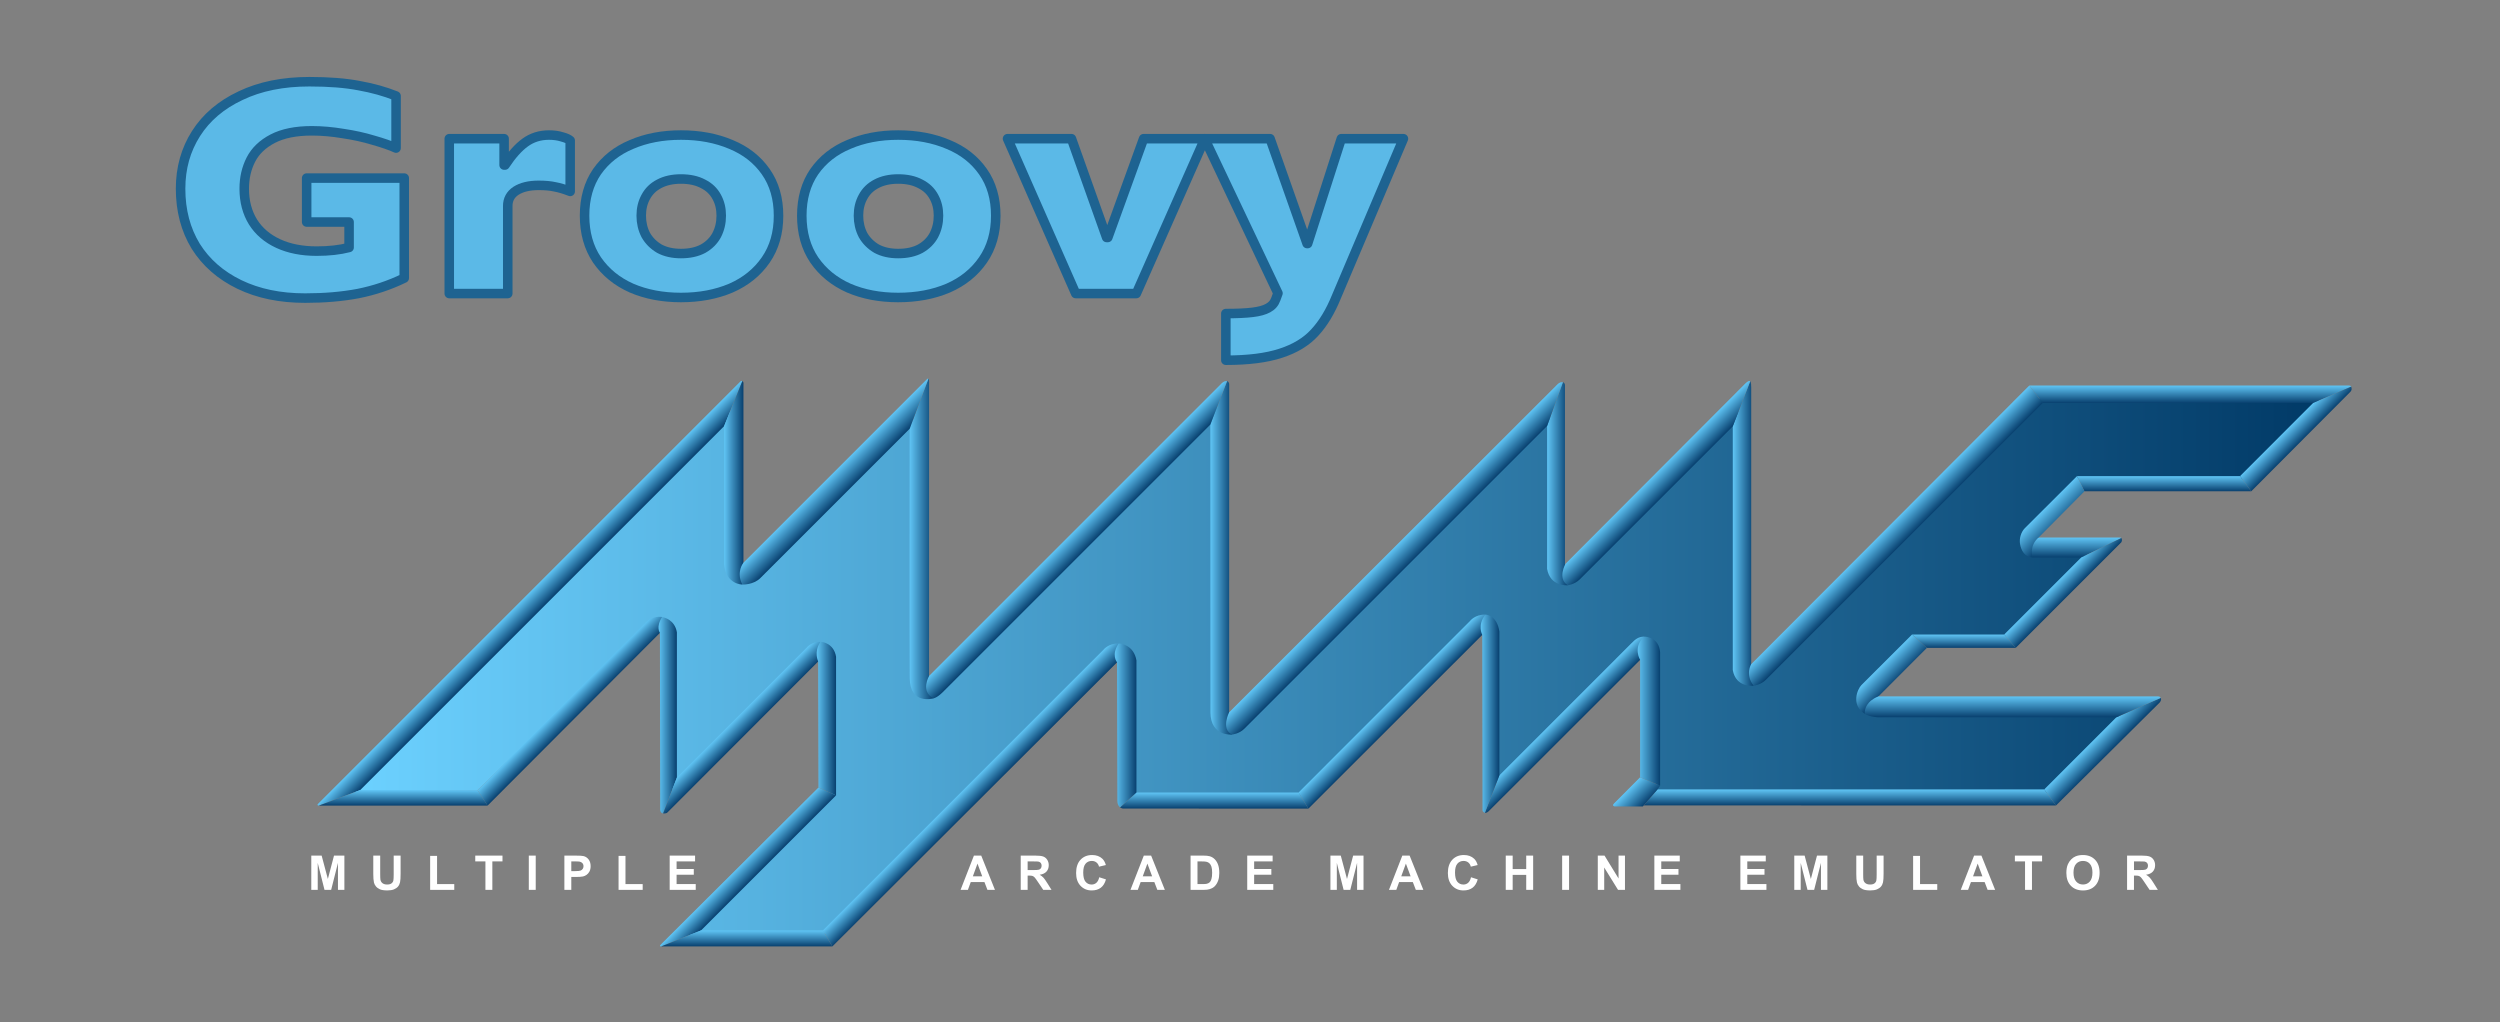<?xml version="1.0" encoding="UTF-8" standalone="no"?>
<!-- Generator: Adobe Illustrator 16.0.3, SVG Export Plug-In . SVG Version: 6.00 Build 0)  -->

<svg
   xmlns:dc="http://purl.org/dc/elements/1.1/"
   xmlns:cc="http://creativecommons.org/ns#"
   xmlns:rdf="http://www.w3.org/1999/02/22-rdf-syntax-ns#"
   xmlns:svg="http://www.w3.org/2000/svg"
   xmlns="http://www.w3.org/2000/svg"
   xmlns:sodipodi="http://sodipodi.sourceforge.net/DTD/sodipodi-0.dtd"
   xmlns:inkscape="http://www.inkscape.org/namespaces/inkscape"
   version="1.1"
   id="TEXT"
   x="0px"
   y="0px"
   width="659.929"
   height="269.78"
   viewBox="0 -0.001 659.929 269.78"
   enable-background="new 0 -0.001 566.929 157.78"
   xml:space="preserve"
   sodipodi:docname="system.svg"
   inkscape:version="0.92.4 (5da689c313, 2019-01-14)"><rect x="0" y="-0.001" width="659.929" height="269.78" fill="#808080" stroke="none"/><defs
   id="defs337" /><sodipodi:namedview
   pagecolor="#ffffff"
   bordercolor="#666666"
   borderopacity="1"
   objecttolerance="10"
   gridtolerance="10"
   guidetolerance="10"
   inkscape:pageopacity="0"
   inkscape:pageshadow="2"
   inkscape:window-width="1920"
   inkscape:window-height="1017"
   id="namedview335"
   showgrid="false"
   inkscape:zoom="0.90550935"
   inkscape:cx="240.27913"
   inkscape:cy="166.8206"
   inkscape:window-x="-8"
   inkscape:window-y="-8"
   inkscape:window-maximized="1"
   inkscape:current-layer="TEXT" />
<linearGradient
   id="SVGID_1_"
   gradientUnits="userSpaceOnUse"
   x1="558.128"
   y1="955.598"
   x2="11.77"
   y2="955.598"
   gradientTransform="translate(-0.18,-875.41)">
	<stop
   offset="0"
   style="stop-color:#013A67"
   id="stop2" />
	<stop
   offset="1"
   style="stop-color:#6CD1FF"
   id="stop4" />
</linearGradient>

<linearGradient
   id="SVGID_2_"
   gradientUnits="userSpaceOnUse"
   x1="64.71"
   y1="938.789"
   x2="60.765"
   y2="934.845"
   gradientTransform="matrix(0.95,0,0,0.95,14.003,-766.695)">
	<stop
   offset="0"
   style="stop-color:#08406F"
   id="stop9" />
	<stop
   offset="1"
   style="stop-color:#60C5F5"
   id="stop11" />
</linearGradient>

<linearGradient
   id="SVGID_3_"
   gradientUnits="userSpaceOnUse"
   x1="123.295"
   y1="1013.91"
   x2="119.67"
   y2="1010.285"
   gradientTransform="matrix(0.95,0,0,0.95,14.003,-766.695)">
	<stop
   offset="0"
   style="stop-color:#08406F"
   id="stop16" />
	<stop
   offset="1"
   style="stop-color:#60C5F5"
   id="stop18" />
</linearGradient>

<linearGradient
   id="SVGID_4_"
   gradientUnits="userSpaceOnUse"
   x1="25.724"
   y1="994.051"
   x2="25.724"
   y2="989.738"
   gradientTransform="translate(-0.18,-875.41)">
	<stop
   offset="0"
   style="stop-color:#08406F"
   id="stop23" />
	<stop
   offset="1"
   style="stop-color:#60C5F5"
   id="stop25" />
</linearGradient>

<linearGradient
   id="SVGID_5_"
   gradientUnits="userSpaceOnUse"
   x1="121.186"
   y1="1033.182"
   x2="121.186"
   y2="1028.725"
   gradientTransform="translate(-0.18,-875.41)">
	<stop
   offset="0"
   style="stop-color:#08406F"
   id="stop30" />
	<stop
   offset="1"
   style="stop-color:#60C5F5"
   id="stop32" />
</linearGradient>

<linearGradient
   id="SVGID_6_"
   gradientUnits="userSpaceOnUse"
   x1="427.694"
   y1="994.023"
   x2="427.694"
   y2="989.557"
   gradientTransform="translate(-0.18,-875.41)">
	<stop
   offset="0"
   style="stop-color:#08406F"
   id="stop37" />
	<stop
   offset="1"
   style="stop-color:#60C5F5"
   id="stop39" />
</linearGradient>

<linearGradient
   id="SVGID_7_"
   gradientUnits="userSpaceOnUse"
   x1="251.065"
   y1="994.894"
   x2="251.065"
   y2="990.416"
   gradientTransform="matrix(0.95,0,0,0.95,14.003,-766.695)">
	<stop
   offset="0"
   style="stop-color:#08406F"
   id="stop44" />
	<stop
   offset="1"
   style="stop-color:#60C5F5"
   id="stop46" />
</linearGradient>

<linearGradient
   id="SVGID_8_"
   gradientUnits="userSpaceOnUse"
   x1="522.281"
   y1="882.188"
   x2="522.281"
   y2="877.324"
   gradientTransform="matrix(0.95,0,0,0.95,14.003,-766.695)">
	<stop
   offset="0"
   style="stop-color:#08406F"
   id="stop51" />
	<stop
   offset="1"
   style="stop-color:#60C5F5"
   id="stop53" />
</linearGradient>

<linearGradient
   id="SVGID_9_"
   gradientUnits="userSpaceOnUse"
   x1="515.013"
   y1="906.715"
   x2="515.013"
   y2="902.505"
   gradientTransform="translate(-0.18,-875.41)">
	<stop
   offset="0"
   style="stop-color:#08406F"
   id="stop58" />
	<stop
   offset="1"
   style="stop-color:#60C5F5"
   id="stop60" />
</linearGradient>

<linearGradient
   id="SVGID_10_"
   gradientUnits="userSpaceOnUse"
   x1="459.37"
   y1="950.231"
   x2="459.37"
   y2="946.512"
   gradientTransform="translate(-0.18,-875.41)">
	<stop
   offset="0"
   style="stop-color:#08406F"
   id="stop65" />
	<stop
   offset="1"
   style="stop-color:#60C5F5"
   id="stop67" />
</linearGradient>

<linearGradient
   id="SVGID_11_"
   gradientUnits="userSpaceOnUse"
   x1="490.161"
   y1="925.111"
   x2="490.161"
   y2="919.557"
   gradientTransform="matrix(0.95,0,0,0.95,14.003,-766.695)">
	<stop
   offset="0"
   style="stop-color:#08406F"
   id="stop72" />
	<stop
   offset="1"
   style="stop-color:#60C5F5"
   id="stop74" />
</linearGradient>

<linearGradient
   id="SVGID_12_"
   gradientUnits="userSpaceOnUse"
   x1="74.389"
   y1="968.825"
   x2="70.846"
   y2="965.282"
   gradientTransform="matrix(0.95,0,0,0.95,14.003,-766.695)">
	<stop
   offset="0"
   style="stop-color:#08406F"
   id="stop79" />
	<stop
   offset="1"
   style="stop-color:#60C5F5"
   id="stop81" />
</linearGradient>

<linearGradient
   id="SVGID_13_"
   gradientUnits="userSpaceOnUse"
   x1="120.255"
   y1="904.369"
   x2="114.889"
   y2="904.369"
   gradientTransform="matrix(0.95,0,0,0.95,14.003,-766.695)">
	<stop
   offset="0"
   style="stop-color:#08406F"
   id="stop86" />
	<stop
   offset="1"
   style="stop-color:#60C5F5"
   id="stop88" />
</linearGradient>

<linearGradient
   id="SVGID_14_"
   gradientUnits="userSpaceOnUse"
   x1="173.081"
   y1="919.961"
   x2="166.421"
   y2="919.961"
   gradientTransform="matrix(0.95,0,0,0.95,14.003,-766.695)">
	<stop
   offset="0"
   style="stop-color:#08406F"
   id="stop93" />
	<stop
   offset="1"
   style="stop-color:#60C5F5"
   id="stop95" />
</linearGradient>

<linearGradient
   id="SVGID_15_"
   gradientUnits="userSpaceOnUse"
   x1="255.988"
   y1="925.216"
   x2="249.995"
   y2="925.216"
   gradientTransform="matrix(0.95,0,0,0.95,14.003,-766.695)">
	<stop
   offset="0"
   style="stop-color:#08406F"
   id="stop100" />
	<stop
   offset="1"
   style="stop-color:#60C5F5"
   id="stop102" />
</linearGradient>

<linearGradient
   id="SVGID_16_"
   gradientUnits="userSpaceOnUse"
   x1="349.277"
   y1="904.625"
   x2="343.576"
   y2="904.625"
   gradientTransform="matrix(0.95,0,0,0.95,14.003,-766.695)">
	<stop
   offset="0"
   style="stop-color:#08406F"
   id="stop107" />
	<stop
   offset="1"
   style="stop-color:#60C5F5"
   id="stop109" />
</linearGradient>

<linearGradient
   id="SVGID_17_"
   gradientUnits="userSpaceOnUse"
   x1="400.96"
   y1="918.446"
   x2="395.164"
   y2="918.446"
   gradientTransform="matrix(0.95,0,0,0.95,14.003,-766.695)">
	<stop
   offset="0"
   style="stop-color:#08406F"
   id="stop114" />
	<stop
   offset="1"
   style="stop-color:#60C5F5"
   id="stop116" />
</linearGradient>

<linearGradient
   id="SVGID_18_"
   gradientUnits="userSpaceOnUse"
   x1="101.765"
   y1="968.938"
   x2="96.654"
   y2="968.938"
   gradientTransform="matrix(0.95,0,0,0.95,14.003,-766.695)">
	<stop
   offset="0"
   style="stop-color:#08406F"
   id="stop121" />
	<stop
   offset="1"
   style="stop-color:#60C5F5"
   id="stop123" />
</linearGradient>

<linearGradient
   id="SVGID_19_"
   gradientUnits="userSpaceOnUse"
   x1="121.249"
   y1="973.838"
   x2="117.696"
   y2="970.286"
   gradientTransform="matrix(0.95,0,0,0.95,14.003,-766.695)">
	<stop
   offset="0"
   style="stop-color:#08406F"
   id="stop128" />
	<stop
   offset="1"
   style="stop-color:#60C5F5"
   id="stop130" />
</linearGradient>

<linearGradient
   id="SVGID_20_"
   gradientUnits="userSpaceOnUse"
   x1="553.436"
   y1="892.5"
   x2="549.767"
   y2="888.831"
   gradientTransform="matrix(0.95,0,0,0.95,14.003,-766.695)">
	<stop
   offset="0"
   style="stop-color:#08406F"
   id="stop135" />
	<stop
   offset="1"
   style="stop-color:#60C5F5"
   id="stop137" />
</linearGradient>

<linearGradient
   id="SVGID_21_"
   gradientUnits="userSpaceOnUse"
   x1="145.994"
   y1="969.879"
   x2="140.596"
   y2="969.879"
   gradientTransform="matrix(0.95,0,0,0.95,14.003,-766.695)">
	<stop
   offset="0"
   style="stop-color:#08406F"
   id="stop142" />
	<stop
   offset="1"
   style="stop-color:#60C5F5"
   id="stop144" />
</linearGradient>

<linearGradient
   id="SVGID_22_"
   gradientUnits="userSpaceOnUse"
   x1="148.777"
   y1="907.01"
   x2="144.289"
   y2="902.522"
   gradientTransform="matrix(0.95,0,0,0.95,14.003,-766.695)">
	<stop
   offset="0"
   style="stop-color:#08406F"
   id="stop149" />
	<stop
   offset="1"
   style="stop-color:#60C5F5"
   id="stop151" />
</linearGradient>

<linearGradient
   id="SVGID_23_"
   gradientUnits="userSpaceOnUse"
   x1="215.846"
   y1="922.321"
   x2="211.688"
   y2="918.164"
   gradientTransform="matrix(0.95,0,0,0.95,14.003,-766.695)">
	<stop
   offset="0"
   style="stop-color:#08406F"
   id="stop156" />
	<stop
   offset="1"
   style="stop-color:#60C5F5"
   id="stop158" />
</linearGradient>

<linearGradient
   id="SVGID_24_"
   gradientUnits="userSpaceOnUse"
   x1="304.316"
   y1="927.81"
   x2="299.932"
   y2="923.426"
   gradientTransform="matrix(0.95,0,0,0.95,14.003,-766.695)">
	<stop
   offset="0"
   style="stop-color:#08406F"
   id="stop163" />
	<stop
   offset="1"
   style="stop-color:#60C5F5"
   id="stop165" />
</linearGradient>

<linearGradient
   id="SVGID_25_"
   gradientUnits="userSpaceOnUse"
   x1="376.971"
   y1="906.861"
   x2="372.763"
   y2="902.653"
   gradientTransform="matrix(0.95,0,0,0.95,14.003,-766.695)">
	<stop
   offset="0"
   style="stop-color:#08406F"
   id="stop170" />
	<stop
   offset="1"
   style="stop-color:#60C5F5"
   id="stop172" />
</linearGradient>

<linearGradient
   id="SVGID_26_"
   gradientUnits="userSpaceOnUse"
   x1="488.738"
   y1="935.265"
   x2="485.282"
   y2="931.809"
   gradientTransform="matrix(0.95,0,0,0.95,14.003,-766.695)">
	<stop
   offset="0"
   style="stop-color:#08406F"
   id="stop177" />
	<stop
   offset="1"
   style="stop-color:#60C5F5"
   id="stop179" />
</linearGradient>

<linearGradient
   id="SVGID_27_"
   gradientUnits="userSpaceOnUse"
   x1="499.808"
   y1="979.377"
   x2="495.849"
   y2="975.417"
   gradientTransform="matrix(0.95,0,0,0.95,14.003,-766.695)">
	<stop
   offset="0"
   style="stop-color:#08406F"
   id="stop184" />
	<stop
   offset="1"
   style="stop-color:#60C5F5"
   id="stop186" />
</linearGradient>

<linearGradient
   id="SVGID_28_"
   gradientUnits="userSpaceOnUse"
   x1="441.837"
   y1="921.613"
   x2="437.555"
   y2="917.331"
   gradientTransform="matrix(0.95,0,0,0.95,14.003,-766.695)">
	<stop
   offset="0"
   style="stop-color:#08406F"
   id="stop191" />
	<stop
   offset="1"
   style="stop-color:#60C5F5"
   id="stop193" />
</linearGradient>

<linearGradient
   id="SVGID_29_"
   gradientUnits="userSpaceOnUse"
   x1="486.859"
   y1="916.649"
   x2="481.745"
   y2="911.535"
   gradientTransform="matrix(0.95,0,0,0.95,14.003,-766.695)">
	<stop
   offset="0"
   style="stop-color:#08406F"
   id="stop198" />
	<stop
   offset="1"
   style="stop-color:#60C5F5"
   id="stop200" />
</linearGradient>

<linearGradient
   id="SVGID_30_"
   gradientUnits="userSpaceOnUse"
   x1="185.977"
   y1="992.33"
   x2="182.335"
   y2="988.688"
   gradientTransform="matrix(0.95,0,0,0.95,14.003,-766.695)">
	<stop
   offset="0"
   style="stop-color:#08406F"
   id="stop205" />
	<stop
   offset="1"
   style="stop-color:#60C5F5"
   id="stop207" />
</linearGradient>

<linearGradient
   id="SVGID_31_"
   gradientUnits="userSpaceOnUse"
   x1="303.028"
   y1="969.14"
   x2="299.387"
   y2="965.499"
   gradientTransform="matrix(0.95,0,0,0.95,14.003,-766.695)">
	<stop
   offset="0"
   style="stop-color:#08406F"
   id="stop212" />
	<stop
   offset="1"
   style="stop-color:#60C5F5"
   id="stop214" />
</linearGradient>

<linearGradient
   id="SVGID_32_"
   gradientUnits="userSpaceOnUse"
   x1="349.889"
   y1="973.085"
   x2="346.38"
   y2="969.576"
   gradientTransform="matrix(0.95,0,0,0.95,14.003,-766.695)">
	<stop
   offset="0"
   style="stop-color:#08406F"
   id="stop219" />
	<stop
   offset="1"
   style="stop-color:#60C5F5"
   id="stop221" />
</linearGradient>

<linearGradient
   id="SVGID_33_"
   gradientUnits="userSpaceOnUse"
   x1="370.804"
   y1="993.64"
   x2="366.381"
   y2="989.217"
   gradientTransform="matrix(0.95,0,0,0.95,14.003,-766.695)">
	<stop
   offset="0"
   style="stop-color:#08406F"
   id="stop226" />
	<stop
   offset="1"
   style="stop-color:#60C5F5"
   id="stop228" />
</linearGradient>

<linearGradient
   id="SVGID_34_"
   gradientUnits="userSpaceOnUse"
   x1="229.457"
   y1="971.769"
   x2="223.419"
   y2="971.769"
   gradientTransform="matrix(0.95,0,0,0.95,14.003,-766.695)">
	<stop
   offset="0"
   style="stop-color:#08406F"
   id="stop233" />
	<stop
   offset="1"
   style="stop-color:#60C5F5"
   id="stop235" />
</linearGradient>

<linearGradient
   id="SVGID_35_"
   gradientUnits="userSpaceOnUse"
   x1="330.304"
   y1="968.519"
   x2="325.092"
   y2="968.519"
   gradientTransform="matrix(0.95,0,0,0.95,14.003,-766.695)">
	<stop
   offset="0"
   style="stop-color:#08406F"
   id="stop240" />
	<stop
   offset="1"
   style="stop-color:#60C5F5"
   id="stop242" />
</linearGradient>

<linearGradient
   id="SVGID_36_"
   gradientUnits="userSpaceOnUse"
   x1="374.97"
   y1="967.807"
   x2="368.725"
   y2="967.807"
   gradientTransform="matrix(0.95,0,0,0.95,14.003,-766.695)">
	<stop
   offset="0"
   style="stop-color:#08406F"
   id="stop247" />
	<stop
   offset="1"
   style="stop-color:#60C5F5"
   id="stop249" />
</linearGradient>

<linearGradient
   id="SVGID_37_"
   gradientUnits="userSpaceOnUse"
   x1="440.637"
   y1="959.675"
   x2="436.219"
   y2="955.257"
   gradientTransform="matrix(0.95,0,0,0.95,14.003,-766.695)">
	<stop
   offset="0"
   style="stop-color:#08406F"
   id="stop254" />
	<stop
   offset="1"
   style="stop-color:#60C5F5"
   id="stop256" />
</linearGradient>

<linearGradient
   id="SVGID_38_"
   gradientUnits="userSpaceOnUse"
   x1="472.92"
   y1="969.51"
   x2="472.92"
   y2="963.708"
   gradientTransform="matrix(0.95,0,0,0.95,14.003,-766.695)">
	<stop
   offset="0"
   style="stop-color:#08406F"
   id="stop261" />
	<stop
   offset="1"
   style="stop-color:#60C5F5"
   id="stop263" />
</linearGradient>




<g
   id="g1264"
   transform="translate(68,35)"><polygon
     transform="matrix(0.95,0,0,0.95,14.173,64.945)"
     style="fill:url(#SVGID_1_)"
     id="polygon7"
     points="116.278,51.717 116.697,8.939 11.591,114.895 46.209,114.328 91.598,70.276 100.303,70.276 99.883,114.54 136.035,77.543 144.679,77.543 144.679,115.23 104.892,154.73 143.019,154.165 218.036,78.299 228.14,78.299 228.14,115.57 274.897,115.854 320.115,70.353 328.843,69.786 328.708,112.799 364.839,76.667 373.375,76.667 373.941,113.102 373.203,114.998 482.378,114.998 503.279,93.815 435.398,92.661 434.781,82.809 445.357,71.67 470.968,71.667 493.216,49.133 479.769,48.565 479.769,39.082 491.191,27.662 536.777,27.946 557.949,5.927 479.951,5.642 406.662,79.217 396.4,79.784 396.686,9.001 355.481,51.055 345.625,52.224 345.625,9.374 261.264,92.842 250.775,93.958 251.667,8.077 177.937,82.94 168.255,82.987 167.12,11.089 127.342,51.15 " /><path
     inkscape:connector-curvature="0"
     style="fill:url(#SVGID_2_);stroke-width:0.95"
     id="path14"
     d="m 123.131,77.497 -96.059,96.059 -10.897,4.097 c 0,0 -0.574,0.037 -0.257,-0.423 0,0 111.397,-111.427 111.598,-111.597 0.201,-0.172 0.444,-0.027 0.444,-0.027 z" /><path
     inkscape:connector-curvature="0"
     style="fill:url(#SVGID_3_);stroke-width:0.95"
     id="path21"
     d="m 152.697,174.952 -35.642,35.645 -10.512,4.234 c 0,0 -0.547,0.062 -0.224,-0.387 l 41.733,-41.562 z" /><polygon
     transform="matrix(0.95,0,0,0.95,14.173,64.945)"
     style="fill:url(#SVGID_4_)"
     id="polygon28"
     points="46.209,114.328 48.982,118.641 2.106,118.641 13.603,114.328 " /><polygon
     transform="matrix(0.95,0,0,0.95,14.173,64.945)"
     style="fill:url(#SVGID_5_)"
     id="polygon35"
     points="142.168,153.314 144.781,157.771 97.23,157.771 108.296,153.314 " /><polygon
     transform="matrix(0.95,0,0,0.95,14.173,64.945)"
     style="fill:url(#SVGID_6_)"
     id="polygon42"
     points="481.529,114.146 484.787,118.613 370.242,118.584 374.052,114.148 " /><path
     inkscape:connector-curvature="0"
     style="fill:url(#SVGID_7_);stroke-width:0.95"
     id="path49"
     d="m 277.374,178.454 -48.951,-0.028 c -0.316,0.005 -0.769,-0.318 -0.769,-0.318 l 4.333,-3.909 h 42.801 z" /><path
     inkscape:connector-curvature="0"
     style="fill:url(#SVGID_8_);stroke-width:0.95"
     id="path56"
     d="m 467.686,66.762 h 84.219 c 0.746,0 0.746,0.297 0.746,0.297 l -10.043,4.322 h -71.406 z" /><polygon
     transform="matrix(0.95,0,0,0.95,14.173,64.945)"
     style="fill:url(#SVGID_9_)"
     id="polygon63"
     points="535.927,27.094 539.042,31.304 492.697,31.304 490.625,27.094 " /><polygon
     transform="matrix(0.95,0,0,0.95,14.173,64.945)"
     style="fill:url(#SVGID_10_)"
     id="polygon70"
     points="470.402,71.1 473.589,74.82 448.91,74.82 444.791,71.102 " /><path
     inkscape:connector-curvature="0"
     style="fill:url(#SVGID_11_);stroke-width:0.95"
     id="path77"
     d="m 481.383,112.16 h -12.901 l -1.133,-5.271 h 24.194 c 0.329,-0.041 0.419,0.139 0.419,0.139 z" /><path
     inkscape:connector-curvature="0"
     style="fill:url(#SVGID_12_);stroke-width:0.95"
     id="path84"
     d="m 106.202,132.047 -45.496,45.609 -2.634,-4.097 44.271,-44.047 c 1.9,-2.197 4.441,-1.644 4.441,-1.644 z" /><path
     inkscape:connector-curvature="0"
     style="fill:url(#SVGID_13_);stroke-width:0.95"
     id="path91"
     d="M 123.148,114.03 V 77.478 l 4.81,-11.874 c 0,0 0.288,0.071 0.288,0.542 0,0.468 0,50.965 0,50.965 l -0.299,2.195 c 0,9.5e-4 -4.271,0.024 -4.798,-5.276 z" /><path
     inkscape:connector-curvature="0"
     style="fill:url(#SVGID_14_);stroke-width:0.95"
     id="path98"
     d="m 178.43,149.345 c 0,0 -6.212,1.853 -6.29,-5.344 -0.076,-6.947 -0.012,-65.826 -0.012,-65.826 l 4.953,-13.201 c 0,0 0.173,-0.026 0.173,0.689 l -0.016,77.703 z" /><path
     inkscape:connector-curvature="0"
     style="fill:url(#SVGID_15_);stroke-width:0.95"
     id="path105"
     d="m 257.192,158.909 c 0,0 -5.595,0.548 -5.662,-5.784 l -0.031,-76.06 4.418,-11.467 c 0,0 0.554,0.145 0.554,0.862 l -0.015,86.583 z" /><path
     inkscape:connector-curvature="0"
     style="fill:url(#SVGID_16_);stroke-width:0.95"
     id="path112"
     d="m 345.815,119.498 c 0,0 -4.625,0.429 -5.416,-4.335 V 77.427 l 4.173,-11.54 c 0,0 0.535,0.127 0.535,0.842 v 47.184 z" /><path
     inkscape:connector-curvature="0"
     style="fill:url(#SVGID_17_);stroke-width:0.95"
     id="path119"
     d="m 394.915,146.011 c 0,0 -4.691,0.611 -5.507,-4.154 V 77.536 l 4.607,-11.917 c 0,0 0.255,0.21 0.255,1.623 v 73.365 z" /><path
     inkscape:connector-curvature="0"
     style="fill:url(#SVGID_18_);stroke-width:0.95"
     id="path126"
     d="m 107.044,179.724 c 0,0 -0.791,-0.066 -0.769,-1.092 -9.5e-4,-0.871 -0.074,-46.584 -0.074,-46.584 0,0 -1.157,-1.498 0.582,-4.18 0.52,0.124 3.32,0.691 3.896,4.043 v 38.351 z" /><path
     inkscape:connector-curvature="0"
     style="fill:url(#SVGID_19_);stroke-width:0.95"
     id="path133"
     d="m 147.974,139.613 c 0,0 -39.415,39.471 -39.789,39.841 -0.329,0.36 -1.142,0.268 -1.142,0.268 l 3.636,-9.465 34.256,-34.284 c 0,0 1.273,-1.641 3.639,-1.555 z" /><path
     inkscape:connector-curvature="0"
     style="fill:url(#SVGID_20_);stroke-width:0.95"
     id="path140"
     d="m 552.452,68.402 -26.188,26.282 -2.959,-4 19.296,-19.308 10.053,-4.315 c 0,9.5e-4 0.332,0.805 -0.202,1.341 z" /><path
     inkscape:connector-curvature="0"
     style="fill:url(#SVGID_21_);stroke-width:0.95"
     id="path147"
     d="m 148.051,172.88 -0.075,-33.274 c 0,0 -1.236,-2.501 0.599,-5.183 0.563,-0.007 3.515,0.4 4.122,3.939 l -9.5e-4,36.594 z" /><path
     inkscape:connector-curvature="0"
     style="fill:url(#SVGID_22_);stroke-width:0.95"
     id="path154"
     d="m 172.129,78.174 -39.389,39.39 c -1.888,1.887 -4.793,1.744 -4.793,1.744 -1.705,-3.354 0.299,-5.762 0.299,-5.762 0,0 47.978,-47.965 48.324,-48.326 0.314,-0.396 0.514,-0.251 0.514,-0.251 z" /><path
     inkscape:connector-curvature="0"
     style="fill:url(#SVGID_23_);stroke-width:0.95"
     id="path161"
     d="m 251.497,77.068 -70.657,70.656 c -1.472,1.473 -2.41,1.618 -2.41,1.618 -3.592,-1.784 -1.152,-5.942 -1.152,-5.942 0,0 76.619,-76.603 76.965,-76.964 0.896,-1.038 1.673,-0.839 1.673,-0.839 z" /><path
     inkscape:connector-curvature="0"
     style="fill:url(#SVGID_24_);stroke-width:0.95"
     id="path168"
     d="m 340.399,77.427 -79.955,79.953 c -1.358,1.36 -3.253,1.528 -3.253,1.528 -2.959,-1.478 -0.737,-5.866 -0.737,-5.866 0,0 86.079,-85.975 86.425,-86.337 0.894,-1.043 1.692,-0.819 1.692,-0.819 z" /><path
     inkscape:connector-curvature="0"
     style="fill:url(#SVGID_25_);stroke-width:0.95"
     id="path175"
     d="m 389.408,77.536 -40.387,40.388 c -1.358,1.36 -3.205,1.574 -3.205,1.574 -2.785,-1.813 -0.559,-5.684 -0.559,-5.684 0,0 47.105,-47.205 47.45,-47.566 0.995,-0.981 1.308,-0.627 1.308,-0.627 z" /><path
     inkscape:connector-curvature="0"
     style="fill:url(#SVGID_26_);stroke-width:0.95"
     id="path182"
     d="m 491.983,108.125 -27.901,27.899 -3.029,-3.536 20.329,-20.328 10.578,-5.131 c 0,0 0.393,0.279 0.022,1.096 z" /><path
     inkscape:connector-curvature="0"
     style="fill:url(#SVGID_27_);stroke-width:0.95"
     id="path189"
     d="m 502.126,150.407 -27.406,27.218 -3.095,-4.242 19.047,-19.047 11.675,-5.111 c 9.5e-4,0.003 0.377,0.413 -0.22,1.181 z" /><path
     inkscape:connector-curvature="0"
     style="fill:url(#SVGID_28_);stroke-width:0.95"
     id="path196"
     d="m 471.202,71.383 -73.066,73.067 c -1.359,1.36 -3.225,1.562 -3.225,1.562 -2.327,-2.937 -0.652,-5.68 -0.652,-5.68 l 73.425,-73.568 z" /><path
     inkscape:connector-curvature="0"
     style="fill:url(#SVGID_29_);stroke-width:0.95"
     id="path203"
     d="m 482.235,94.683 -12.042,12.147 c -2.632,2.168 -1.711,5.328 -1.711,5.328 -2.138,-0.2 -2.969,-1.962 -3.241,-3.51 -0.271,-1.548 0.288,-3.251 1.281,-4.244 l 13.746,-13.718 z" /><path
     inkscape:connector-curvature="0"
     style="fill:url(#SVGID_30_);stroke-width:0.95"
     id="path210"
     d="m 149.235,210.595 74.017,-74.046 c 0,0 1.365,-1.779 4.054,-1.682 l -0.433,4.962 c 0,0 -74.733,74.581 -75.157,75.001 z" /><path
     inkscape:connector-curvature="0"
     style="fill:url(#SVGID_31_);stroke-width:0.95"
     id="path217"
     d="m 274.787,174.198 45.261,-45.276 c 0,0 1.365,-1.777 4.054,-1.682 l -0.814,5.34 -45.909,45.875 z" /><path
     inkscape:connector-curvature="0"
     style="fill:url(#SVGID_32_);stroke-width:0.95"
     id="path224"
     d="m 327.792,169.682 34.94,-34.95 c 0.8,-0.801 1.69,-1.682 3.226,-1.682 l -0.102,5.226 -40.927,40.891 c -0.541,0.535 -0.968,0.379 -0.968,0.379 z" /><path
     inkscape:connector-curvature="0"
     style="fill:url(#SVGID_33_);stroke-width:0.95"
     id="path231"
     d="m 358.058,177.099 6.888,-6.917 5.279,2.21 -0.697,0.995 -3.622,4.215 -0.258,0.285 h -7.334 c -0.323,0.013 -0.495,-0.257 -0.495,-0.257 0,0 -0.147,-0.14 0.24,-0.53 z" /><path
     inkscape:connector-curvature="0"
     style="fill:url(#SVGID_34_);stroke-width:0.95"
     id="path238"
     d="m 226.957,176.416 -0.086,-36.589 c 0,0 -1.651,-1.915 0.434,-4.962 0.639,-0.01 3.992,0.454 4.682,4.472 l -9.5e-4,34.859 -4.333,3.909 c 0,0.003 -0.694,-0.451 -0.696,-1.689 z" /><path
     inkscape:connector-curvature="0"
     style="fill:url(#SVGID_35_);stroke-width:0.95"
     id="path245"
     d="m 323.35,178.892 -0.076,-46.312 c 0,0 -1.398,-2.547 0.827,-5.34 0.566,-0.008 3.081,0.448 3.691,4.467 v 37.976 l -3.827,9.87 c -0.004,-0.002 -0.575,-0.136 -0.616,-0.661 z" /><path
     inkscape:connector-curvature="0"
     style="fill:url(#SVGID_36_);stroke-width:0.95"
     id="path252"
     d="m 364.946,170.181 v -30.998 c 0,0 -2.007,-3.21 1.011,-6.133 0.658,-0.008 3.925,0.228 4.267,4.107 v 35.234 z" /><path
     inkscape:connector-curvature="0"
     style="fill:url(#SVGID_37_);stroke-width:0.95"
     id="path259"
     d="m 440.638,136.024 -12.778,12.805 -3.652,4.569 c -3.701,-2.335 -1.855,-6.53 -0.866,-7.529 l 13.384,-13.375 z" /><path
     inkscape:connector-curvature="0"
     style="fill:url(#SVGID_38_);stroke-width:0.95"
     id="path266"
     d="m 490.674,154.338 h -63.071 c -2.377,-0.186 -3.395,-0.942 -3.395,-0.942 -0.011,-3.392 3.652,-4.569 3.652,-4.569 l 73.859,9.5e-4 c 0.516,-9.5e-4 0.629,0.401 0.629,0.401 z" /><g
     transform="matrix(0.95,0,0,0.95,14.173,64.945)"
     style="fill:#ffffff"
     id="g284">
	<path
   style="fill:#ffffff"
   inkscape:connector-curvature="0"
   id="path268"
   d="m 0,142.055 v -9.521 h 2.876 l 1.728,6.494 1.708,-6.494 h 2.883 v 9.521 H 7.41 v -7.496 l -1.89,7.496 H 3.669 l -1.883,-7.496 v 7.496 z" />
	<path
   style="fill:#ffffff"
   inkscape:connector-curvature="0"
   id="path270"
   d="m 17.224,132.532 h 1.922 v 5.155 c 0,0.816 0.024,1.35 0.071,1.592 0.083,0.391 0.278,0.701 0.588,0.938 0.31,0.237 0.732,0.354 1.27,0.354 0.545,0 0.957,-0.11 1.234,-0.334 0.277,-0.223 0.443,-0.496 0.5,-0.821 0.056,-0.324 0.084,-0.863 0.084,-1.616 v -5.268 h 1.922 v 5.001 c 0,1.144 -0.052,1.95 -0.155,2.423 -0.104,0.472 -0.296,0.87 -0.575,1.193 -0.279,0.324 -0.652,0.582 -1.12,0.773 -0.468,0.192 -1.078,0.289 -1.832,0.289 -0.909,0 -1.599,-0.104 -2.068,-0.313 -0.47,-0.211 -0.841,-0.482 -1.114,-0.818 -0.273,-0.335 -0.452,-0.688 -0.539,-1.057 -0.125,-0.545 -0.188,-1.353 -0.188,-2.416 z" />
	<path
   style="fill:#ffffff"
   inkscape:connector-curvature="0"
   id="path272"
   d="m 33.025,142.055 v -9.443 h 1.922 v 7.84 h 4.78 v 1.604 h -6.702 z" />
	<path
   style="fill:#ffffff"
   inkscape:connector-curvature="0"
   id="path274"
   d="m 48.385,142.055 v -7.91 H 45.56 v -1.61 h 7.566 v 1.61 h -2.819 v 7.91 z" />
	<path
   style="fill:#ffffff"
   inkscape:connector-curvature="0"
   id="path276"
   d="m 60.438,142.055 v -9.521 h 1.922 v 9.521 z" />
	<path
   style="fill:#ffffff"
   inkscape:connector-curvature="0"
   id="path278"
   d="m 70.324,142.055 v -9.521 h 3.085 c 1.169,0 1.931,0.048 2.286,0.144 0.545,0.146 1.002,0.453 1.37,0.935 0.368,0.479 0.552,1.098 0.552,1.854 0,0.584 -0.106,1.075 -0.318,1.477 -0.212,0.396 -0.482,0.711 -0.809,0.938 -0.327,0.229 -0.659,0.378 -0.997,0.452 -0.459,0.09 -1.124,0.136 -1.994,0.136 h -1.253 v 3.594 z m 1.922,-7.91 v 2.701 h 1.052 c 0.757,0 1.264,-0.053 1.52,-0.15 0.256,-0.098 0.456,-0.254 0.601,-0.467 0.145,-0.213 0.217,-0.459 0.217,-0.74 0,-0.346 -0.102,-0.633 -0.305,-0.856 -0.204,-0.225 -0.461,-0.362 -0.773,-0.422 -0.229,-0.043 -0.691,-0.063 -1.383,-0.063 z" />
	<path
   style="fill:#ffffff"
   inkscape:connector-curvature="0"
   id="path280"
   d="m 85.378,142.055 v -9.443 H 87.3 v 7.84 h 4.78 v 1.604 h -6.702 z" />
	<path
   style="fill:#ffffff"
   inkscape:connector-curvature="0"
   id="path282"
   d="m 99.582,142.055 v -9.521 h 7.059 v 1.609 h -5.137 v 2.108 h 4.78 v 1.604 h -4.78 v 2.592 h 5.319 v 1.604 z" />
</g><g
     transform="matrix(0.95,0,0,0.95,14.173,64.945)"
     style="fill:#ffffff"
     id="g298">
	<path
   style="fill:#ffffff"
   inkscape:connector-curvature="0"
   id="path286"
   d="m 189.966,142.055 h -2.091 l -0.831,-2.164 h -3.806 l -0.786,2.164 h -2.039 l 3.708,-9.521 h 2.032 z m -3.539,-3.769 -1.313,-3.532 -1.286,3.532 z" />
	<path
   style="fill:#ffffff"
   inkscape:connector-curvature="0"
   id="path288"
   d="m 197.124,142.055 v -9.521 h 4.046 c 1.018,0 1.757,0.086 2.218,0.258 0.461,0.171 0.83,0.477 1.107,0.912 0.277,0.438 0.416,0.938 0.416,1.5 0,0.714 -0.21,1.304 -0.63,1.771 -0.419,0.465 -1.047,0.758 -1.883,0.879 0.416,0.242 0.758,0.51 1.029,0.799 0.271,0.291 0.635,0.808 1.094,1.548 l 1.162,1.856 h -2.299 l -1.39,-2.072 c -0.493,-0.739 -0.832,-1.207 -1.013,-1.398 -0.181,-0.189 -0.375,-0.322 -0.578,-0.396 -0.203,-0.069 -0.526,-0.104 -0.968,-0.104 h -0.389 v 3.978 h -1.922 z m 1.922,-5.496 h 1.422 c 0.922,0 1.498,-0.037 1.727,-0.115 0.23,-0.077 0.409,-0.213 0.539,-0.402 0.13,-0.188 0.195,-0.43 0.195,-0.714 0,-0.32 -0.085,-0.579 -0.256,-0.776 -0.171,-0.193 -0.412,-0.318 -0.724,-0.371 -0.156,-0.021 -0.623,-0.031 -1.403,-0.031 h -1.5 z" />
	<path
   style="fill:#ffffff"
   inkscape:connector-curvature="0"
   id="path290"
   d="m 218.945,138.552 1.864,0.593 c -0.286,1.041 -0.761,1.813 -1.425,2.313 -0.664,0.504 -1.508,0.757 -2.53,0.757 -1.264,0 -2.303,-0.433 -3.117,-1.296 -0.814,-0.86 -1.221,-2.044 -1.221,-3.542 0,-1.585 0.409,-2.813 1.228,-3.689 0.818,-0.877 1.894,-1.313 3.228,-1.313 1.165,0 2.11,0.344 2.838,1.03 0.433,0.406 0.757,0.992 0.974,1.755 l -1.903,0.452 c -0.113,-0.491 -0.347,-0.881 -0.705,-1.168 -0.358,-0.284 -0.791,-0.428 -1.302,-0.428 -0.706,0 -1.278,0.252 -1.718,0.76 -0.44,0.507 -0.66,1.326 -0.66,2.461 0,1.203 0.217,2.062 0.65,2.572 0.433,0.51 0.996,0.767 1.688,0.767 0.511,0 0.95,-0.162 1.318,-0.486 0.369,-0.33 0.633,-0.84 0.793,-1.538 z" />
	<path
   style="fill:#ffffff"
   inkscape:connector-curvature="0"
   id="path292"
   d="m 237.175,142.055 h -2.091 l -0.832,-2.164 h -3.806 l -0.786,2.164 h -2.039 l 3.708,-9.521 h 2.033 z m -3.539,-3.769 -1.313,-3.532 -1.286,3.532 z" />
	<path
   style="fill:#ffffff"
   inkscape:connector-curvature="0"
   id="path294"
   d="m 244.32,132.532 h 3.514 c 0.792,0 1.396,0.062 1.812,0.183 0.559,0.165 1.037,0.457 1.435,0.877 0.398,0.419 0.702,0.936 0.91,1.542 0.208,0.608 0.312,1.358 0.312,2.251 0,0.782 -0.098,1.458 -0.292,2.025 -0.238,0.691 -0.578,1.254 -1.02,1.682 -0.333,0.325 -0.784,0.578 -1.351,0.762 -0.424,0.136 -0.991,0.203 -1.701,0.203 h -3.617 v -9.521 z m 1.922,1.613 v 6.307 h 1.435 c 0.537,0 0.924,-0.03 1.163,-0.092 0.312,-0.077 0.57,-0.211 0.776,-0.396 0.206,-0.188 0.374,-0.49 0.503,-0.92 0.13,-0.426 0.195,-1.007 0.195,-1.743 0,-0.733 -0.065,-1.301 -0.195,-1.692 -0.13,-0.396 -0.312,-0.701 -0.545,-0.924 -0.234,-0.223 -0.53,-0.369 -0.89,-0.447 -0.269,-0.063 -0.795,-0.09 -1.578,-0.09 z" />
	<path
   style="fill:#ffffff"
   inkscape:connector-curvature="0"
   id="path296"
   d="m 260.063,142.055 v -9.521 h 7.059 v 1.609 h -5.137 v 2.108 h 4.78 v 1.604 h -4.78 v 2.592 h 5.319 v 1.604 z" />
</g><g
     transform="matrix(0.95,0,0,0.95,14.173,64.945)"
     style="fill:#ffffff"
     id="g314">
	<path
   style="fill:#ffffff"
   inkscape:connector-curvature="0"
   id="path300"
   d="m 283.18,142.055 v -9.521 h 2.877 l 1.729,6.494 1.707,-6.494 h 2.883 v 9.521 h -1.785 v -7.496 l -1.891,7.496 h -1.854 l -1.887,-7.496 v 7.496 z" />
	<path
   style="fill:#ffffff"
   inkscape:connector-curvature="0"
   id="path302"
   d="m 309.001,142.055 h -2.09 l -0.832,-2.164 h -3.809 l -0.782,2.164 h -2.04 l 3.709,-9.521 h 2.029 z m -3.539,-3.769 -1.313,-3.532 -1.286,3.532 z" />
	<path
   style="fill:#ffffff"
   inkscape:connector-curvature="0"
   id="path304"
   d="m 322.246,138.552 1.863,0.593 c -0.285,1.041 -0.761,1.813 -1.425,2.313 -0.665,0.505 -1.509,0.757 -2.53,0.757 -1.264,0 -2.303,-0.433 -3.115,-1.296 -0.813,-0.86 -1.223,-2.044 -1.223,-3.542 0,-1.585 0.409,-2.813 1.229,-3.689 0.818,-0.877 1.896,-1.313 3.229,-1.313 1.165,0 2.108,0.344 2.839,1.03 0.434,0.406 0.76,0.992 0.977,1.755 l -1.902,0.452 c -0.111,-0.491 -0.35,-0.881 -0.704,-1.168 -0.356,-0.284 -0.791,-0.428 -1.303,-0.428 -0.705,0 -1.277,0.252 -1.718,0.76 -0.439,0.507 -0.66,1.326 -0.66,2.461 0,1.203 0.218,2.062 0.648,2.572 0.434,0.51 0.994,0.767 1.688,0.767 0.51,0 0.946,-0.162 1.313,-0.486 0.369,-0.33 0.633,-0.84 0.794,-1.538 z" />
	<path
   style="fill:#ffffff"
   inkscape:connector-curvature="0"
   id="path306"
   d="m 331.897,142.055 v -9.521 h 1.923 v 3.748 h 3.766 v -3.748 h 1.924 v 9.521 h -1.924 v -4.164 h -3.766 v 4.164 z" />
	<path
   style="fill:#ffffff"
   inkscape:connector-curvature="0"
   id="path308"
   d="m 347.569,142.055 v -9.521 h 1.923 v 9.521 z" />
	<path
   style="fill:#ffffff"
   inkscape:connector-curvature="0"
   id="path310"
   d="m 357.472,142.055 v -9.521 h 1.871 l 3.896,6.357 v -6.357 h 1.786 v 9.521 h -1.929 l -3.839,-6.209 v 6.209 z" />
	<path
   style="fill:#ffffff"
   inkscape:connector-curvature="0"
   id="path312"
   d="m 373.19,142.055 v -9.521 h 7.06 v 1.609 h -5.138 v 2.108 h 4.78 v 1.604 h -4.78 v 2.592 h 5.319 v 1.604 z" />
</g><g
     transform="matrix(0.95,0,0,0.95,14.173,64.945)"
     style="fill:#ffffff"
     id="g332">
	<path
   style="fill:#ffffff"
   inkscape:connector-curvature="0"
   id="path316"
   d="m 397.091,142.055 v -9.521 h 7.06 v 1.609 h -5.137 v 2.108 h 4.78 v 1.604 h -4.78 v 2.592 h 5.319 v 1.604 z" />
	<path
   style="fill:#ffffff"
   inkscape:connector-curvature="0"
   id="path318"
   d="m 412.069,142.055 v -9.521 h 2.877 l 1.728,6.494 1.709,-6.494 h 2.883 v 9.521 h -1.783 v -7.496 l -1.893,7.496 h -1.852 l -1.884,-7.496 v 7.496 z" />
	<path
   style="fill:#ffffff"
   inkscape:connector-curvature="0"
   id="path320"
   d="m 429.292,132.532 h 1.922 v 5.155 c 0,0.816 0.023,1.35 0.07,1.592 0.082,0.391 0.273,0.701 0.588,0.938 0.311,0.236 0.729,0.354 1.27,0.354 0.547,0 0.957,-0.11 1.234,-0.334 0.277,-0.223 0.443,-0.496 0.5,-0.821 0.057,-0.324 0.084,-0.863 0.084,-1.616 v -5.268 h 1.924 v 5.001 c 0,1.144 -0.053,1.95 -0.156,2.423 -0.104,0.472 -0.297,0.87 -0.574,1.193 -0.279,0.324 -0.652,0.582 -1.121,0.773 -0.467,0.192 -1.078,0.289 -1.83,0.289 -0.91,0 -1.6,-0.104 -2.068,-0.313 -0.471,-0.211 -0.842,-0.482 -1.109,-0.818 -0.271,-0.335 -0.451,-0.688 -0.537,-1.057 -0.127,-0.545 -0.189,-1.353 -0.189,-2.416 v -5.077 z" />
	<path
   style="fill:#ffffff"
   inkscape:connector-curvature="0"
   id="path322"
   d="m 445.093,142.055 v -9.443 h 1.922 v 7.84 h 4.781 v 1.604 h -6.703 z" />
	<path
   style="fill:#ffffff"
   inkscape:connector-curvature="0"
   id="path324"
   d="m 467.882,142.055 h -2.092 l -0.83,-2.164 h -3.807 l -0.785,2.164 h -2.039 l 3.707,-9.521 h 2.033 z m -3.539,-3.769 -1.313,-3.532 -1.285,3.532 z" />
	<path
   style="fill:#ffffff"
   inkscape:connector-curvature="0"
   id="path326"
   d="m 476.191,142.055 v -7.91 h -2.826 v -1.61 h 7.564 v 1.61 h -2.816 v 7.91 z" />
	<path
   style="fill:#ffffff"
   inkscape:connector-curvature="0"
   id="path328"
   d="m 487.671,137.352 c 0,-0.972 0.146,-1.783 0.438,-2.44 0.215,-0.484 0.51,-0.92 0.885,-1.308 0.375,-0.387 0.785,-0.67 1.23,-0.854 0.594,-0.251 1.277,-0.376 2.053,-0.376 1.402,0 2.525,0.438 3.367,1.305 0.842,0.87 1.264,2.081 1.264,3.633 0,1.535 -0.418,2.737 -1.254,3.605 -0.836,0.867 -1.953,1.302 -3.352,1.302 -1.416,0 -2.541,-0.433 -3.377,-1.296 -0.836,-0.863 -1.254,-2.057 -1.254,-3.571 z m 1.983,-0.066 c 0,1.078 0.248,1.896 0.746,2.45 0.498,0.558 1.131,0.834 1.896,0.834 0.768,0 1.396,-0.273 1.887,-0.825 0.492,-0.554 0.736,-1.381 0.736,-2.485 0,-1.09 -0.238,-1.902 -0.717,-2.439 -0.48,-0.535 -1.113,-0.805 -1.906,-0.805 -0.793,0 -1.43,0.271 -1.916,0.813 -0.486,0.542 -0.726,1.362 -0.726,2.457 z" />
	<path
   style="fill:#ffffff"
   inkscape:connector-curvature="0"
   id="path330"
   d="m 504.544,142.055 v -9.521 h 4.047 c 1.018,0 1.756,0.086 2.217,0.258 0.461,0.171 0.83,0.477 1.107,0.912 0.277,0.438 0.416,0.938 0.416,1.5 0,0.714 -0.211,1.304 -0.631,1.771 -0.42,0.465 -1.047,0.758 -1.883,0.879 0.416,0.242 0.76,0.51 1.021,0.799 0.271,0.291 0.645,0.808 1.102,1.548 l 1.156,1.856 H 510.8 l -1.391,-2.072 c -0.492,-0.739 -0.83,-1.207 -1.012,-1.398 -0.186,-0.189 -0.375,-0.322 -0.578,-0.396 -0.203,-0.069 -0.525,-0.104 -0.971,-0.104 h -0.391 v 3.978 h -1.92 v -0.006 h 0.004 v -0.002 h 0.003 z m 1.922,-5.496 h 1.424 c 0.922,0 1.498,-0.037 1.727,-0.115 0.23,-0.077 0.41,-0.213 0.541,-0.402 0.129,-0.188 0.193,-0.43 0.193,-0.714 0,-0.32 -0.086,-0.579 -0.258,-0.776 -0.17,-0.193 -0.41,-0.318 -0.723,-0.371 -0.156,-0.021 -0.623,-0.031 -1.402,-0.031 h -1.502 z" />
</g></g>
<g
   aria-label="Groovy"
   style="font-style:normal;font-variant:normal;font-weight:bold;font-stretch:normal;font-size:64px;line-height:1.25;font-family:Morandi-ExtBold;-inkscape-font-specification:'Morandi-ExtBold Bold';font-variant-ligatures:normal;font-variant-caps:normal;font-variant-numeric:normal;font-feature-settings:normal;text-align:start;letter-spacing:0px;word-spacing:0px;writing-mode:lr-tb;text-anchor:start;fill:#5bb9e7;fill-opacity:1;stroke:#1e6391;stroke-width:2.513;stroke-linecap:round;stroke-linejoin:round;stroke-miterlimit:4;stroke-dasharray:none;stroke-opacity:1"
   id="text1268"><path
     d="m 80.55,78.688 q -9.92,0 -17.36,-3.6 -7.44,-3.6 -11.52,-10.08 -4,-6.56 -4,-15.2 0,-8.16 4.08,-14.56 4.08,-6.4 11.76,-10 7.68,-3.68 18.16,-3.68 7.76,0 13.12,1.04 5.36,0.96 9.76,2.72 v 13.76 q -2.32,-1.04 -6,-2.08 -3.68,-1.12 -8,-1.76 -4.32,-0.72 -8.24,-0.72 -6.32,0 -10.32,2.08 -4,2.08 -5.76,5.52 -1.76,3.44 -1.76,7.68 0,5.04 2.32,8.8 2.32,3.68 6.64,5.68 4.32,2 10.16,2 4.88,0 8.56,-0.96 v -6.72 h -11.2 v -11.6 h 25.76 v 26.4 q -5.76,2.8 -12.16,4.08 -6.32,1.2 -14,1.2 z"
     style="font-size:80px;fill:#5bb9e7;fill-opacity:1;stroke:#1e6391;stroke-width:2.513;stroke-linecap:round;stroke-linejoin:round;stroke-miterlimit:4;stroke-dasharray:none;stroke-opacity:1"
     id="path1007" /><path
     d="m 118.592,36.608 h 14.48 v 6.96 h 0.24 q 2.64,-4 5.28,-5.92 2.72,-2 6.32,-2 1.92,0 3.44,0.48 1.52,0.4 2.16,0.96 v 13.44 q -2.24,-0.88 -4,-1.2 -1.76,-0.4 -4.32,-0.4 -3.76,0 -6,1.44 -2.16,1.44 -2.16,4 v 23.12 h -15.44 z"
     style="font-size:80px;fill:#5bb9e7;fill-opacity:1;stroke:#1e6391;stroke-width:2.513;stroke-linecap:round;stroke-linejoin:round;stroke-miterlimit:4;stroke-dasharray:none;stroke-opacity:1"
     id="path1009" /><path
     d="m 179.749,78.528 q -7.28,0 -13.04,-2.48 -5.76,-2.56 -9.12,-7.44 -3.28,-4.88 -3.28,-11.68 0,-6.8 3.28,-11.6 3.36,-4.8 9.12,-7.2 5.76,-2.48 13.04,-2.48 7.36,0 13.2,2.48 5.84,2.4 9.2,7.2 3.36,4.8 3.36,11.6 0,6.8 -3.36,11.68 -3.36,4.88 -9.2,7.44 -5.84,2.48 -13.2,2.48 z m 0,-11.6 q 3.44,0 5.84,-1.28 2.4,-1.36 3.6,-3.6 1.2,-2.32 1.2,-5.12 0,-2.8 -1.2,-4.96 -1.2,-2.24 -3.6,-3.44 -2.4,-1.28 -5.84,-1.28 -3.36,0 -5.76,1.28 -2.32,1.2 -3.52,3.44 -1.2,2.16 -1.2,4.96 0,2.8 1.2,5.12 1.28,2.24 3.6,3.6 2.4,1.28 5.68,1.28 z"
     style="font-size:80px;fill:#5bb9e7;fill-opacity:1;stroke:#1e6391;stroke-width:2.513;stroke-linecap:round;stroke-linejoin:round;stroke-miterlimit:4;stroke-dasharray:none;stroke-opacity:1"
     id="path1011" /><path
     d="m 237.093,78.528 q -7.28,0 -13.04,-2.48 -5.76,-2.56 -9.12,-7.44 -3.28,-4.88 -3.28,-11.68 0,-6.8 3.28,-11.6 3.36,-4.8 9.12,-7.2 5.76,-2.48 13.04,-2.48 7.36,0 13.2,2.48 5.84,2.4 9.2,7.2 3.36,4.8 3.36,11.6 0,6.8 -3.36,11.68 -3.36,4.88 -9.2,7.44 -5.84,2.48 -13.2,2.48 z m 0,-11.6 q 3.44,0 5.84,-1.28 2.4,-1.36 3.6,-3.6 1.2,-2.32 1.2,-5.12 0,-2.8 -1.2,-4.96 -1.2,-2.24 -3.6,-3.44 -2.4,-1.28 -5.84,-1.28 -3.36,0 -5.76,1.28 -2.32,1.2 -3.52,3.44 -1.2,2.16 -1.2,4.96 0,2.8 1.2,5.12 1.28,2.24 3.6,3.6 2.4,1.28 5.68,1.28 z"
     style="font-size:80px;fill:#5bb9e7;fill-opacity:1;stroke:#1e6391;stroke-width:2.513;stroke-linecap:round;stroke-linejoin:round;stroke-miterlimit:4;stroke-dasharray:none;stroke-opacity:1"
     id="path1013" /><path
     d="m 265.957,36.608 h 16.88 l 9.28,26.08 h 0.32 l 9.44,-26.08 h 16.16 l -18.08,40.88 h -16 z"
     style="font-size:80px;fill:#5bb9e7;fill-opacity:1;stroke:#1e6391;stroke-width:2.513;stroke-linecap:round;stroke-linejoin:round;stroke-miterlimit:4;stroke-dasharray:none;stroke-opacity:1"
     id="path1015" /><path
     d="m 323.588,82.768 q 4.48,0 7.04,-0.32 2.64,-0.32 4.08,-1.12 1.52,-0.8 2.08,-2.4 l 0.56,-1.52 -19.36,-40.8 h 17.28 l 9.76,27.68 h 0.16 l 8.88,-27.68 h 16.4 l -17.68,41.68 q -2.4,5.92 -5.76,9.52 -3.28,3.6 -8.96,5.44 -5.6,1.84 -14.48,1.84 z"
     style="font-size:80px;fill:#5bb9e7;fill-opacity:1;stroke:#1e6391;stroke-width:2.513;stroke-linecap:round;stroke-linejoin:round;stroke-miterlimit:4;stroke-dasharray:none;stroke-opacity:1"
     id="path1017" /></g>
</svg>